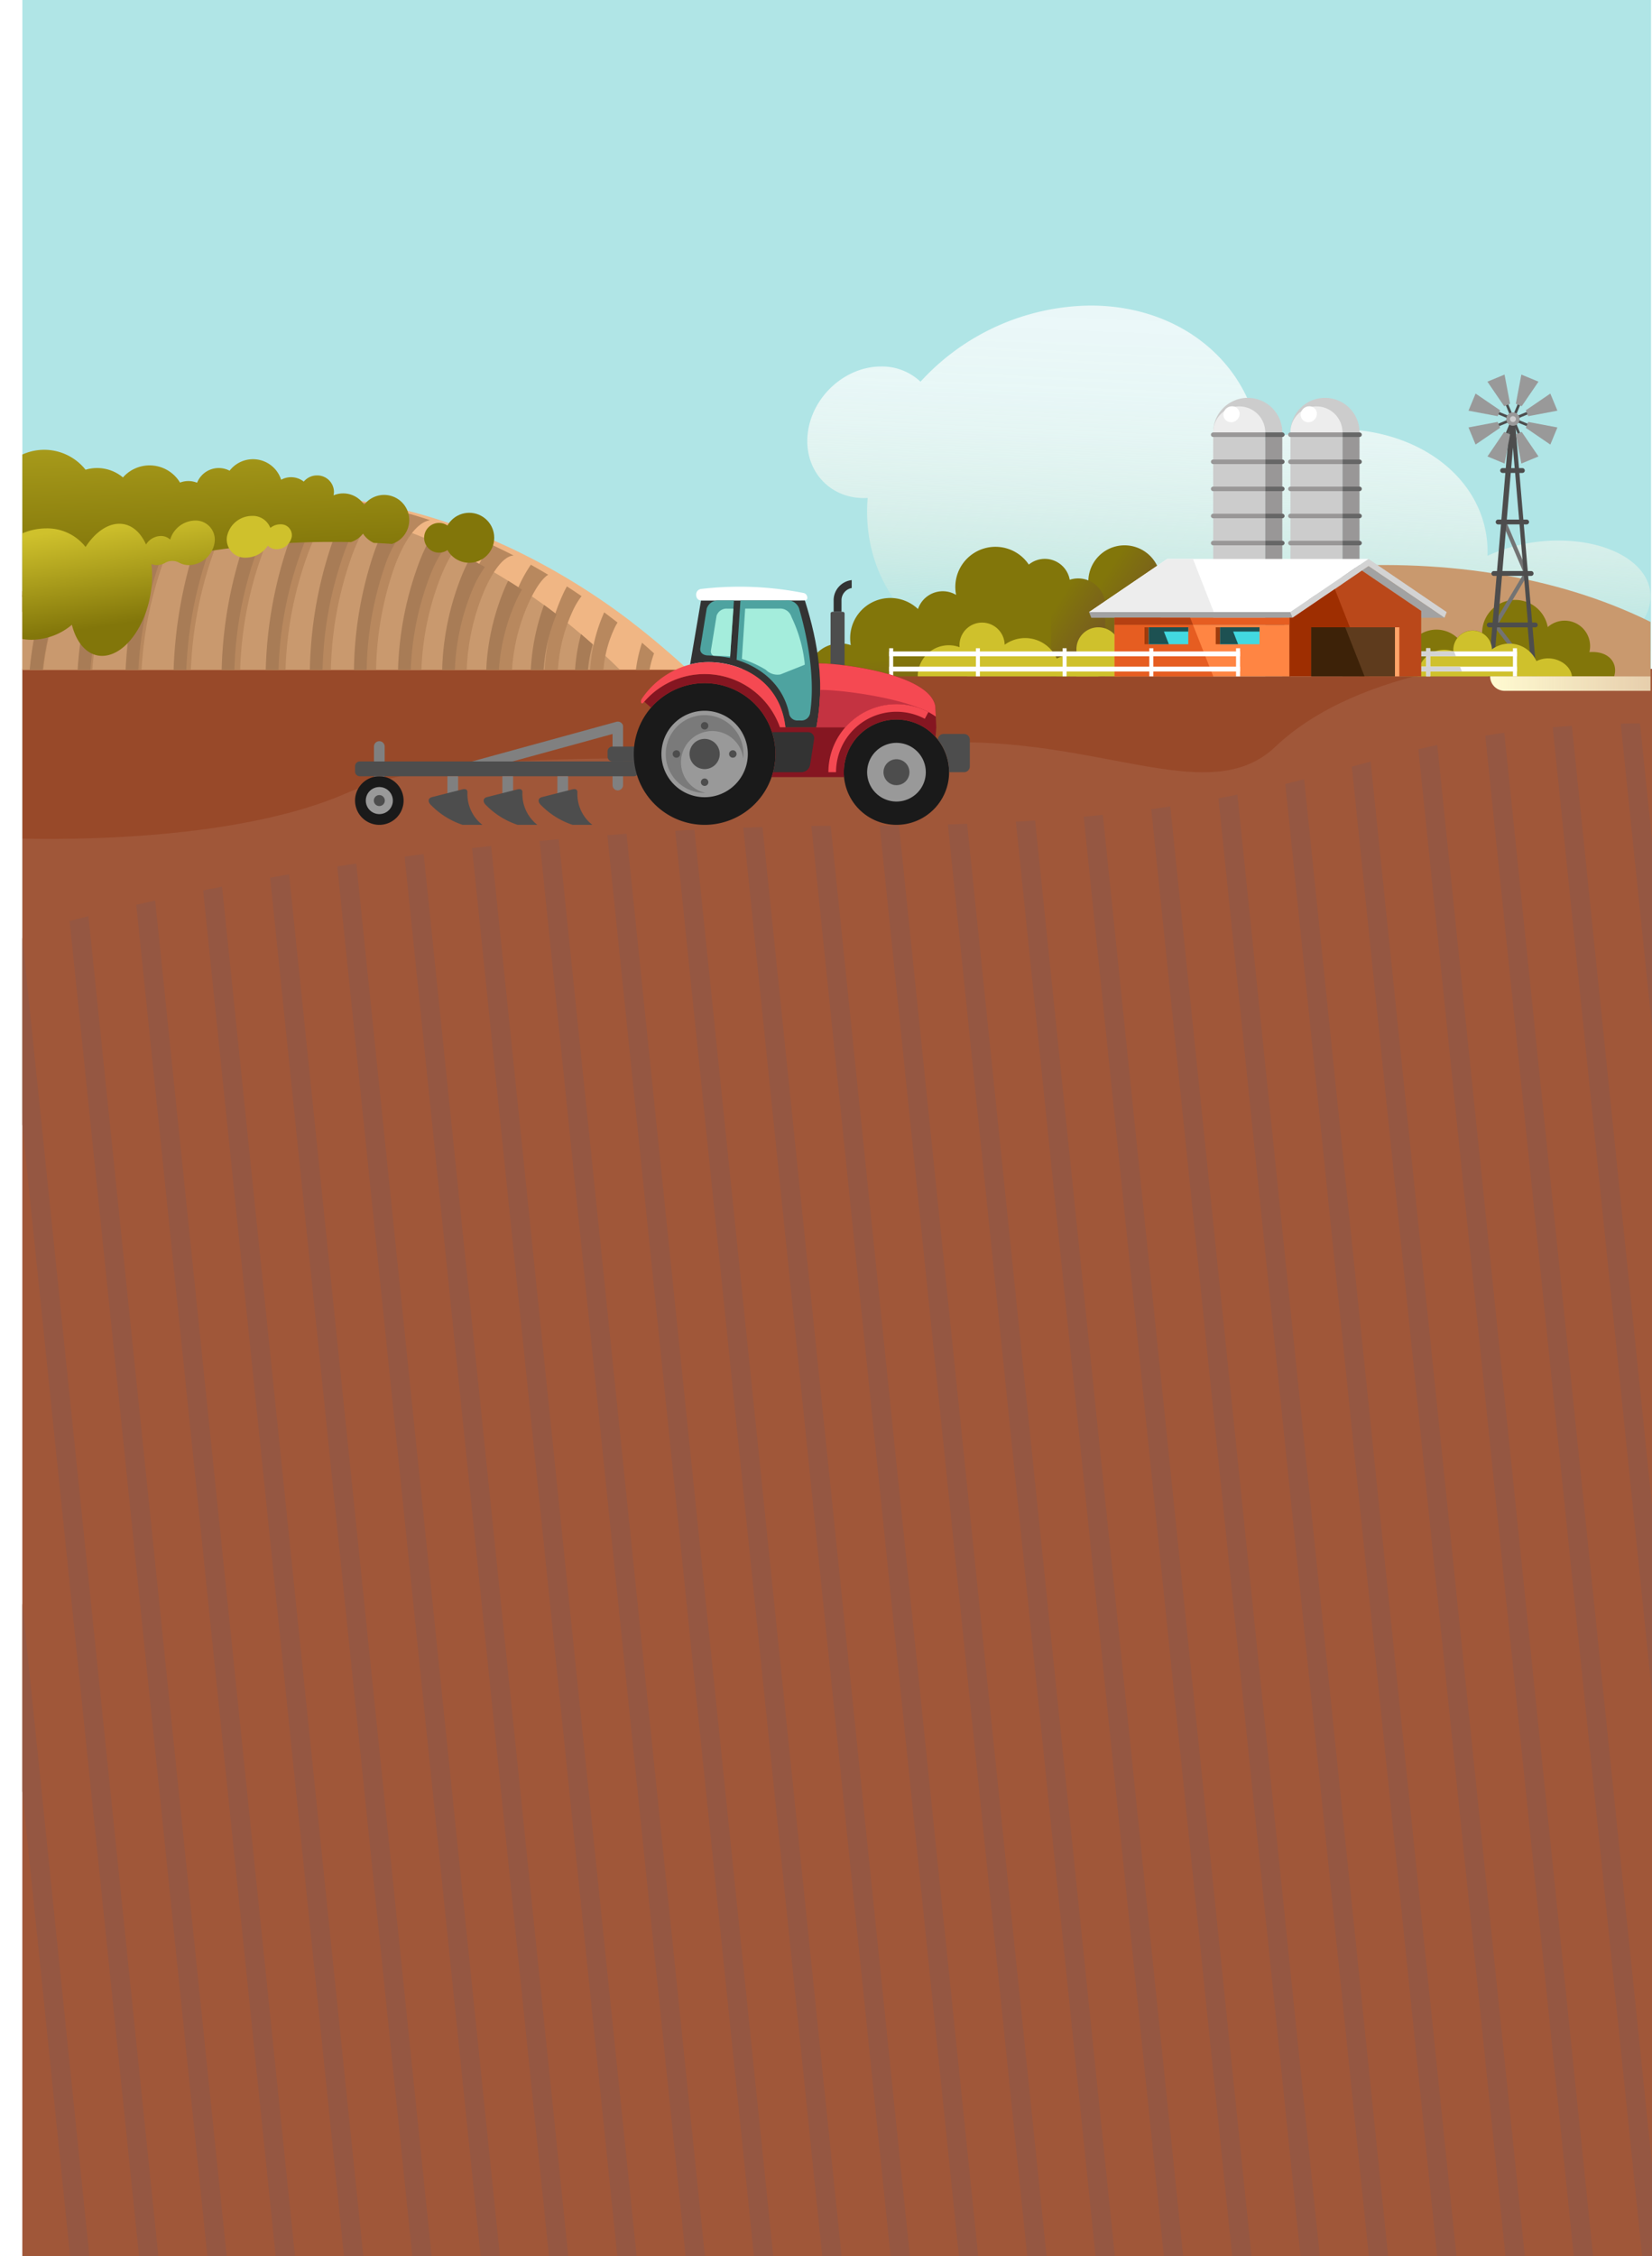 <svg id="Componente_3_1" data-name="Componente 3 – 1" xmlns="http://www.w3.org/2000/svg" xmlns:xlink="http://www.w3.org/1999/xlink" width="364.931" height="498.269" viewBox="0 0 364.931 498.269">
  <defs>
    <clipPath id="clip-path">
      <path id="Caminho_4637" data-name="Caminho 4637" d="M384.834,124.383c-69.624,0-66.2,22.586-174.62,22.586s-185.38,23.98-185.38,23.98V462.915h360Z" transform="translate(-24.834 -124.383)" fill="#a56146"/>
    </clipPath>
    <linearGradient id="linear-gradient" x1="0.372" y1="-0.805" x2="0.496" y2="0.666" gradientUnits="objectBoundingBox">
      <stop offset="0" stop-color="#cfc12c"/>
      <stop offset="1" stop-color="#82760a"/>
    </linearGradient>
    <linearGradient id="linear-gradient-2" x1="0.402" y1="0.035" x2="0.555" y2="0.755" xlink:href="#linear-gradient"/>
    <linearGradient id="linear-gradient-3" x1="0.471" y1="0.836" x2="0.558" y2="-0.11" gradientUnits="objectBoundingBox">
      <stop offset="0" stop-color="#fcefd2" stop-opacity="0"/>
      <stop offset="0.024" stop-color="#fcf0d5" stop-opacity="0.071"/>
      <stop offset="0.094" stop-color="#fcf3dd" stop-opacity="0.267"/>
      <stop offset="0.17" stop-color="#fdf6e5" stop-opacity="0.439"/>
      <stop offset="0.25" stop-color="#fdf8ec" stop-opacity="0.592"/>
      <stop offset="0.335" stop-color="#fefaf2" stop-opacity="0.718"/>
      <stop offset="0.426" stop-color="#fefcf6" stop-opacity="0.82"/>
      <stop offset="0.525" stop-color="#fefdfa" stop-opacity="0.902"/>
      <stop offset="0.637" stop-color="#fefefd" stop-opacity="0.957"/>
      <stop offset="0.774" stop-color="#fefefe" stop-opacity="0.988"/>
      <stop offset="1" stop-color="#fff"/>
    </linearGradient>
    <linearGradient id="linear-gradient-4" y1="0.5" x2="2.041" y2="0.5" gradientUnits="objectBoundingBox">
      <stop offset="0" stop-color="#fffbd1"/>
      <stop offset="1" stop-color="#fcefd2" stop-opacity="0.502"/>
    </linearGradient>
    <linearGradient id="linear-gradient-5" x1="0.729" y1="1.608" x2="0.543" y2="0.806" gradientUnits="objectBoundingBox">
      <stop offset="0" stop-color="#6e4732"/>
      <stop offset="1" stop-color="#82760a"/>
    </linearGradient>
    <linearGradient id="linear-gradient-6" x1="0.878" y1="1.05" x2="0.201" y2="0.257" xlink:href="#linear-gradient-5"/>
    <linearGradient id="linear-gradient-7" x1="1.069" y1="1.274" x2="0.163" y2="0.213" xlink:href="#linear-gradient-5"/>
  </defs>
  <rect id="Retângulo_2818" data-name="Retângulo 2818" width="359.779" height="245.859" transform="translate(4.941)" fill="#b0e5e6"/>
  <g id="Grupo_3214" data-name="Grupo 3214" transform="translate(-19.903 -3.884)">
    <g id="Grupo_3161" data-name="Grupo 3161" transform="translate(24.834 151.594)">
      <path id="Caminho_4636" data-name="Caminho 4636" d="M384.834,184.156h-360v350.56h360Z" transform="translate(-24.834 -184.156)" fill="#984929"/>
      <g id="Grupo_3160" data-name="Grupo 3160" transform="translate(0 12.028)" clip-path="url(#clip-path)">
        <g id="Grupo_3159" data-name="Grupo 3159" transform="translate(-95.007 -22.995)">
          <g id="Grupo_3130" data-name="Grupo 3130" transform="translate(0 0)">
            <path id="Caminho_4639" data-name="Caminho 4639" d="M38.839,1.213,43.155.537,9.421,384.136l-4.316.677Z" transform="translate(0 7.646) rotate(-10.917)" fill="#8c4a33"/>
          </g>
          <g id="Grupo_3131" data-name="Grupo 3131" transform="translate(15.095 0)">
            <path id="Caminho_4640" data-name="Caminho 4640" d="M38.837,1.213,43.153.537,9.421,384.136l-4.316.676Z" transform="translate(0 7.645) rotate(-10.916)" fill="#8c4a33"/>
          </g>
          <g id="Grupo_3132" data-name="Grupo 3132" transform="translate(30.188 0)">
            <path id="Caminho_4641" data-name="Caminho 4641" d="M38.837,1.213,43.153.537,9.421,384.137l-4.316.676Z" transform="matrix(0.982, -0.189, 0.189, 0.982, 0, 7.645)" fill="#8c4a33"/>
          </g>
          <g id="Grupo_3133" data-name="Grupo 3133" transform="translate(45.279 0)">
            <path id="Caminho_4642" data-name="Caminho 4642" d="M38.838,1.213,43.154.537,9.421,384.137l-4.316.677Z" transform="translate(0 7.645) rotate(-10.917)" fill="#8c4a33"/>
          </g>
          <g id="Grupo_3134" data-name="Grupo 3134" transform="translate(60.371 0)">
            <path id="Caminho_4643" data-name="Caminho 4643" d="M38.838,1.213,43.154.537,9.421,384.136l-4.316.677Z" transform="translate(0 7.645) rotate(-10.917)" fill="#8c4a33"/>
          </g>
          <g id="Grupo_3135" data-name="Grupo 3135" transform="translate(75.466 0)">
            <path id="Caminho_4644" data-name="Caminho 4644" d="M38.837,1.213,43.153.537,9.421,384.136l-4.316.676Z" transform="translate(0 7.645) rotate(-10.916)" fill="#8c4a33"/>
          </g>
          <g id="Grupo_3136" data-name="Grupo 3136" transform="translate(90.558 0)">
            <path id="Caminho_4645" data-name="Caminho 4645" d="M38.838,1.213,43.153.537,9.421,384.136l-4.316.676Z" transform="translate(0 7.645) rotate(-10.916)" fill="#8c4a33"/>
          </g>
          <g id="Grupo_3137" data-name="Grupo 3137" transform="translate(105.651 0)">
            <path id="Caminho_4646" data-name="Caminho 4646" d="M38.837,1.213,43.152.537,9.421,384.137l-4.316.676Z" transform="translate(0 7.645) rotate(-10.916)" fill="#8c4a33"/>
          </g>
          <g id="Grupo_3138" data-name="Grupo 3138" transform="translate(120.743 0)">
            <path id="Caminho_4647" data-name="Caminho 4647" d="M38.837,1.213,43.153.537,9.421,384.136l-4.316.676Z" transform="translate(0 7.645) rotate(-10.916)" fill="#8c4a33"/>
          </g>
          <g id="Grupo_3139" data-name="Grupo 3139" transform="translate(135.833 0)">
            <path id="Caminho_4648" data-name="Caminho 4648" d="M38.839,1.213,43.155.537,9.421,384.136l-4.315.677Z" transform="translate(0 7.646) rotate(-10.917)" fill="#8c4a33"/>
          </g>
          <g id="Grupo_3140" data-name="Grupo 3140" transform="translate(150.927 0)">
            <path id="Caminho_4649" data-name="Caminho 4649" d="M38.838,1.213,43.154.537,9.421,384.136l-4.315.676Z" transform="translate(0 7.645) rotate(-10.917)" fill="#8c4a33"/>
          </g>
          <g id="Grupo_3141" data-name="Grupo 3141" transform="translate(166.02 0)">
            <path id="Caminho_4650" data-name="Caminho 4650" d="M38.837,1.213,43.153.537,9.421,384.136l-4.316.676Z" transform="translate(0 7.645) rotate(-10.916)" fill="#8c4a33"/>
          </g>
          <g id="Grupo_3142" data-name="Grupo 3142" transform="translate(181.111 0)">
            <path id="Caminho_4651" data-name="Caminho 4651" d="M38.838,1.213,43.154.537,9.421,384.137l-4.316.677Z" transform="translate(0 7.645) rotate(-10.917)" fill="#8c4a33"/>
          </g>
          <g id="Grupo_3143" data-name="Grupo 3143" transform="translate(196.207 0)">
            <path id="Caminho_4652" data-name="Caminho 4652" d="M38.838,1.213,43.153.537,9.421,384.137l-4.315.676Z" transform="translate(0 7.645) rotate(-10.916)" fill="#8c4a33"/>
          </g>
          <g id="Grupo_3144" data-name="Grupo 3144" transform="translate(211.298 0)">
            <path id="Caminho_4653" data-name="Caminho 4653" d="M38.838,1.213,43.154.537,9.421,384.136l-4.316.677Z" transform="translate(0 7.645) rotate(-10.917)" fill="#8c4a33"/>
          </g>
          <g id="Grupo_3145" data-name="Grupo 3145" transform="translate(226.39 0)">
            <path id="Caminho_4654" data-name="Caminho 4654" d="M38.838,1.213,43.154.537,9.421,384.136l-4.315.676Z" transform="translate(0 7.645) rotate(-10.917)" fill="#8c4a33"/>
          </g>
          <g id="Grupo_3146" data-name="Grupo 3146" transform="translate(241.483 0)">
            <path id="Caminho_4655" data-name="Caminho 4655" d="M38.838,1.213,43.154.537,9.421,384.136l-4.316.677Z" transform="translate(0 7.645) rotate(-10.917)" fill="#8c4a33"/>
          </g>
          <g id="Grupo_3147" data-name="Grupo 3147" transform="translate(256.578 0)">
            <path id="Caminho_4656" data-name="Caminho 4656" d="M38.837,1.213,43.153.537,9.42,384.136l-4.315.676Z" transform="translate(0 7.645) rotate(-10.916)" fill="#8c4a33"/>
          </g>
          <g id="Grupo_3148" data-name="Grupo 3148" transform="translate(271.669 0)">
            <path id="Caminho_4657" data-name="Caminho 4657" d="M38.838,1.213,43.153.537,9.42,384.137l-4.315.676Z" transform="translate(0 7.645) rotate(-10.916)" fill="#8c4a33"/>
          </g>
          <g id="Grupo_3149" data-name="Grupo 3149" transform="translate(286.76 0)">
            <path id="Caminho_4658" data-name="Caminho 4658" d="M38.838,1.213,43.154.537,9.421,384.136l-4.316.677Z" transform="translate(0 7.645) rotate(-10.917)" fill="#8c4a33"/>
          </g>
          <g id="Grupo_3150" data-name="Grupo 3150" transform="translate(301.855 0)">
            <path id="Caminho_4659" data-name="Caminho 4659" d="M38.837,1.213,43.153.537,9.421,384.136l-4.316.676Z" transform="translate(0 7.645) rotate(-10.916)" fill="#8c4a33"/>
          </g>
          <g id="Grupo_3151" data-name="Grupo 3151" transform="translate(316.948 0)">
            <path id="Caminho_4660" data-name="Caminho 4660" d="M38.837,1.213,43.153.537,9.421,384.137l-4.316.676Z" transform="translate(0 7.645) rotate(-10.916)" fill="#8c4a33"/>
          </g>
          <g id="Grupo_3152" data-name="Grupo 3152" transform="translate(332.04 0)">
            <path id="Caminho_4661" data-name="Caminho 4661" d="M38.838,1.213,43.154.537,9.421,384.137l-4.316.676Z" transform="translate(0 7.645) rotate(-10.916)" fill="#8c4a33"/>
          </g>
          <g id="Grupo_3153" data-name="Grupo 3153" transform="translate(347.13 0)">
            <path id="Caminho_4662" data-name="Caminho 4662" d="M38.839,1.213,43.155.537,9.421,384.137l-4.315.677Z" transform="translate(0 7.646) rotate(-10.917)" fill="#8c4a33"/>
          </g>
          <g id="Grupo_3154" data-name="Grupo 3154" transform="translate(362.225 0)">
            <path id="Caminho_4663" data-name="Caminho 4663" d="M38.837,1.214,43.154.537,9.421,384.136l-4.316.677Z" transform="translate(0 7.645) rotate(-10.916)" fill="#8c4a33"/>
          </g>
          <g id="Grupo_3155" data-name="Grupo 3155" transform="translate(377.316 0)">
            <path id="Caminho_4664" data-name="Caminho 4664" d="M38.838,1.214,43.155.537,9.422,384.136l-4.316.677Z" transform="translate(0 7.645) rotate(-10.917)" fill="#8c4a33"/>
          </g>
          <g id="Grupo_3156" data-name="Grupo 3156" transform="translate(392.411 0)">
            <path id="Caminho_4665" data-name="Caminho 4665" d="M38.837,1.213,43.152.537,9.42,384.137l-4.315.676Z" transform="matrix(0.982, -0.189, 0.189, 0.982, 0, 7.645)" fill="#8c4a33"/>
          </g>
          <g id="Grupo_3157" data-name="Grupo 3157" transform="translate(407.504 0)">
            <path id="Caminho_4666" data-name="Caminho 4666" d="M38.837,1.213,43.152.537,9.42,384.137l-4.315.676Z" transform="translate(0 7.645) rotate(-10.916)" fill="#8c4a33"/>
          </g>
          <g id="Grupo_3158" data-name="Grupo 3158" transform="translate(422.593 0)">
            <path id="Caminho_4667" data-name="Caminho 4667" d="M38.839,1.213,43.155.537,9.421,384.136l-4.315.677Z" transform="translate(0 7.646) rotate(-10.917)" fill="#8c4a33"/>
          </g>
        </g>
      </g>
    </g>
    <path id="Caminho_4638" data-name="Caminho 4638" d="M384.834,489.867h-360L19.9,176.619s47.66,2.651,76.294-9.761S176.284,162.1,217.335,156.5s68.382,15.131,84.3,0,45.625-21.175,83.2-21.175Z" transform="translate(0 12.286)" fill="#fff" opacity="0.078"/>
  </g>
  <g id="Grupo_3191" data-name="Grupo 3191" transform="translate(4.931 109.191)">
    <path id="Caminho_4757" data-name="Caminho 4757" d="M147.07,597.576H.01V580.224c.343-.308.69-.616,1.036-.918.322-.285.647-.564.973-.837.035-.035.071-.064.11-.1.021-.017.046-.035.071-.052l.007-.011q3-2.529,6.174-4.714c.325-.227.651-.448.979-.669q1.475-.985,2.981-1.9t3.052-1.761c.343-.186.686-.372,1.032-.552,0,.006-.007.006-.011.011q2.451-1.3,4.968-2.424c.573-.256,1.153-.506,1.733-.75.661-.273,1.33-.547,2-.8.477-.186.955-.366,1.436-.541q.313-.122.626-.227c.52-.186,1.04-.366,1.563-.54.011-.006.018-.006.028-.012,1.552-.523,3.126-1,4.71-1.43q1.724-.48,3.472-.872c0,.006.011,0,.014,0q1.745-.4,3.515-.726,2.254-.419,4.533-.715c.562-.076,1.128-.145,1.694-.209.11-.011.223-.029.332-.041.456-.052.912-.1,1.368-.145.414-.035.827-.075,1.245-.11.191-.017.378-.029.569-.047l1.241-.087q2.652-.174,5.332-.192c.707-.006,1.418-.006,2.129.006l1.054.017c.177.006.354.012.53.012q1.236.043,2.475.1c1.316.064,2.642.169,3.964.291l0-.006c.29.023.576.052.866.081.251.023.506.047.757.076q.774.079,1.549.174c.29.035.58.07.87.111.456.052.912.116,1.368.18q2.122.3,4.243.68l0-.006q1.485.27,2.977.575c.9.186,1.793.384,2.691.593.018.006.035.006.053.012,1.4.324,2.809.687,4.215,1.069l0,0,1.453.4c.47.134.941.268,1.411.407a1.055,1.055,0,0,0,.127.041c.456.134.909.273,1.365.413.485.151.965.3,1.45.459,1.423.454,2.841.951,4.259,1.468l0,0c.417.145.835.3,1.252.459s.835.314,1.248.471l1.248.488c.417.169.835.337,1.248.506q2.323.95,4.629,2.005,1.888.846,3.759,1.773c.421.209.845.419,1.266.634h0q1.952.977,3.883,2.034c.29.157.58.314.866.477.237.128.474.256.711.389.131.07.258.145.389.221a.677.677,0,0,1,.088.046c.538.3,1.078.616,1.613.924.085.052.173.1.258.151q2.132,1.247,4.251,2.575c.551.349,1.107.7,1.658,1.058l1.513.994c.046.029.092.064.138.093q2.588,1.726,5.131,3.581c.011.006.025.017.035.023.491.361.983.727,1.474,1.093s1,.756,1.5,1.139l-.007.011q2.806,2.154,5.552,4.459c.707.593,1.408,1.192,2.108,1.8.209.18.417.355.626.535C144.41,595.129,145.747,596.332,147.07,597.576Z" transform="translate(-0.01 -558.845)" fill="#f0b684" fill-rule="evenodd"/>
    <path id="Caminho_4758" data-name="Caminho 4758" d="M132.03,601.945H.01V585.472c.308-.293.619-.585.93-.872.289-.27.581-.535.873-.795.032-.033.063-.061.1-.094.019-.017.041-.033.064-.05l.006-.011a70.669,70.669,0,0,1,5.543-4.476c.292-.215.584-.425.879-.635q1.324-.935,2.676-1.8t2.74-1.672c.308-.177.616-.353.927-.524,0,.005-.006.005-.009.011q2.2-1.233,4.46-2.3c.514-.243,1.035-.48,1.556-.712.594-.259,1.194-.519,1.8-.762.429-.176.857-.348,1.289-.513q.281-.116.562-.215.7-.265,1.4-.513c.01-.005.016-.005.025-.011q2.091-.745,4.228-1.358,1.548-.455,3.117-.828c0,.006.009,0,.013,0,1.044-.254,2.1-.486,3.155-.69q2.024-.4,4.07-.679c.5-.072,1.013-.138,1.521-.2.1-.011.2-.028.3-.039.41-.05.819-.094,1.229-.138.371-.033.743-.072,1.117-.105.172-.016.34-.028.511-.044l1.114-.083q2.381-.166,4.787-.182c.635-.005,1.273-.005,1.911.005l.946.017c.159.005.317.011.476.011q1.109.041,2.222.1c1.181.06,2.371.16,3.559.276l0-.006c.26.022.517.05.778.077.225.022.454.044.679.072q.7.074,1.39.165c.26.033.521.066.781.105.41.05.819.11,1.229.171q1.9.282,3.81.646l0-.006q1.334.257,2.673.546c.806.177,1.609.364,2.416.563.016.006.032.006.047.011,1.26.308,2.522.652,3.784,1.014l0,0,1.3.381c.422.127.845.254,1.267.386a.921.921,0,0,0,.114.038c.41.127.816.26,1.225.392.435.144.867.287,1.3.436,1.277.431,2.55.9,3.823,1.394l0,0c.375.138.749.287,1.124.436s.749.3,1.121.447l1.121.464c.375.16.749.32,1.121.48q2.086.9,4.156,1.9,1.7.8,3.374,1.683c.378.2.759.4,1.137.6h0q1.752.927,3.486,1.931c.26.149.521.3.778.453.213.122.426.243.638.37.117.066.232.138.349.21a.593.593,0,0,1,.079.044c.482.287.968.585,1.448.878.076.05.156.094.232.143,1.276.789,2.549,1.6,3.816,2.445.5.331.994.668,1.489,1l1.359.944c.041.028.083.061.124.088q2.324,1.639,4.606,3.4c.009.006.022.017.032.022.441.342.883.69,1.324,1.038s.9.717,1.349,1.082l-.006.011q2.519,2.045,4.984,4.233c.635.563,1.264,1.131,1.892,1.711.187.171.374.337.562.508C129.643,599.621,130.843,600.764,132.03,601.945Z" transform="translate(-0.01 -563.214)" fill="#c9996e" fill-rule="evenodd"/>
    <path id="Caminho_4759" data-name="Caminho 4759" d="M2.076,578.37c-.038.035-.072.064-.107.1-.317.273-.635.552-.949.837-.338.3-.676.61-1.011.924v1.221a33.117,33.117,0,0,1,2.135-3.133l.007-.011C2.128,578.329,2.1,578.346,2.076,578.37Zm56.956-19.485c-.172,0-.345-.006-.517-.012l-1.028-.017c-.693-.012-1.387-.012-2.077-.006a48.617,48.617,0,0,0-4.388,8.912,91.687,91.687,0,0,0-5.771,29.815h2.888a82.164,82.164,0,0,1,5.2-26.5c2.546-6.621,5.572-11.283,8.107-12.085Q60.237,558.928,59.033,558.884Zm10.229.831c-.283-.041-.566-.076-.849-.111q-.756-.1-1.511-.174c-.245-.029-.493-.052-.738-.076-.283-.029-.562-.058-.845-.081l0,.006a47.655,47.655,0,0,0-4.371,8.911,90.884,90.884,0,0,0-5.682,29.35v.035H58.15a81.488,81.488,0,0,1,5.123-26.095c2.336-6.1,5.047-10.51,7.324-11.586C70.152,559.832,69.707,559.768,69.262,559.716Zm11.008,2.023c-.876-.209-1.749-.407-2.625-.593q-1.454-.305-2.9-.575l0,.006a37.778,37.778,0,0,0-4.078,8.028,88.847,88.847,0,0,0-5.251,25.351c-.076,1.2-.121,2.407-.141,3.622h2.887c.021-.977.062-1.971.124-2.988a79.613,79.613,0,0,1,4.7-22.671c2.149-5.586,4.764-9.545,7.345-10.167C80.3,561.744,80.287,561.744,80.27,561.739Zm8.417,2.337c-.445-.139-.886-.279-1.332-.413a1.012,1.012,0,0,1-.124-.041c-.459-.14-.918-.273-1.377-.407l-1.418-.4a33.673,33.673,0,0,0-4.588,8.83,82.189,82.189,0,0,0-4.557,24.926c-.007.337-.014.668-.021,1.006h2.888c.007-.238.01-.477.017-.721A72.392,72.392,0,0,1,82.2,574.876c2.132-5.778,4.912-9.888,7.9-10.341C89.629,564.378,89.16,564.227,88.688,564.075Zm9.228,3.343-1.218-.488c-.4-.157-.811-.32-1.218-.471s-.814-.314-1.221-.459a34.249,34.249,0,0,0-4.133,7.708,71.938,71.938,0,0,0-4.781,22.206c-.028.558-.048,1.11-.059,1.663h2.888c.01-.378.024-.756.045-1.134a62.508,62.508,0,0,1,4.192-19.334c2.015-5.017,4.457-8.632,6.724-9.184C98.73,567.755,98.323,567.586,97.916,567.418Zm9.4,4.284c-1.218-.61-2.442-1.2-3.667-1.773a28.822,28.822,0,0,0-3.726,6.406,58.856,58.856,0,0,0-4.54,19.1q-.073,1.063-.093,2.145h2.895c.014-.489.038-.977.069-1.471a49.815,49.815,0,0,1,3.878-16.172c1.911-4.348,4.2-7.348,6.227-7.586.066-.006.128-.012.193-.012C108.141,572.121,107.727,571.911,107.317,571.7Zm8.6,4.726c-.552-.326-1.1-.651-1.659-.971-.355-.209-.714-.413-1.073-.61-.279-.169-.559-.325-.842-.482l0,.006a30.311,30.311,0,0,0-2.656,4.749,51.528,51.528,0,0,0-4.264,16.439c-.055.674-.1,1.349-.121,2.017h2.9c.017-.384.041-.762.072-1.145a42.736,42.736,0,0,1,3.588-13.62c1.4-3.087,2.97-5.4,4.312-6.232C116.089,576.527,116,576.48,115.921,576.428Zm7.493,4.778-1.477-.994c-.538-.355-1.08-.709-1.618-1.058-.207.366-.407.744-.6,1.134a44.572,44.572,0,0,0-4.136,15.085c-.076.727-.134,1.459-.176,2.2h2.915c.028-.384.062-.762.1-1.134a36.353,36.353,0,0,1,3.364-12.271,17.76,17.76,0,0,1,1.766-2.871C123.5,581.27,123.458,581.236,123.413,581.206Zm6.613,4.79c-.479-.366-.959-.732-1.438-1.093-.01-.006-.024-.017-.035-.023a35.935,35.935,0,0,0-2.912,10.708q-.119.985-.2,1.988h2.932c.024-.244.048-.483.079-.721A26.742,26.742,0,0,1,131,588c.159-.3.324-.587.49-.855l.007-.011C131.007,586.752,130.517,586.374,130.027,586Zm6.879,5.6c0,.006,0,.006,0,.011a31.1,31.1,0,0,0-1.321,5.767c-.01.07-.021.134-.028.2h3.012a21.785,21.785,0,0,1,1-3.633C138.686,593.146,137.8,592.368,136.906,591.594ZM49,559.128c-.186.017-.369.029-.555.047-.407.035-.811.076-1.214.11-.445.047-.89.093-1.335.145-.107.012-.217.029-.324.041-.552.064-1.1.134-1.652.209a54.733,54.733,0,0,0-4.378,9.72,97.234,97.234,0,0,0-5.189,28.176h2.887a87.679,87.679,0,0,1,4.7-25.054c2.518-7.191,5.6-12.428,8.273-13.481Zm-12.933,1.994s-.01.006-.014,0q-1.7.41-3.388.872a58.228,58.228,0,0,0-3.943,8.789,93.408,93.408,0,0,0-5.268,26.793h2.894a84.136,84.136,0,0,1,4.75-23.607c2.536-7.034,5.654-12.271,8.4-13.573Q37.77,560.718,36.064,561.122Zm-8.024,2.314c-.511.174-1.018.355-1.525.54q-.305.105-.611.227c-.469.174-.935.354-1.4.541-.656.255-1.308.529-1.953.8-.566.244-1.132.494-1.69.75a59.411,59.411,0,0,0-3.008,6.72,85.294,85.294,0,0,0-5.289,24.56h2.908a76.18,76.18,0,0,1,4.709-21.264c2.353-6.185,5.223-11.01,7.886-12.888C28.057,563.43,28.05,563.43,28.04,563.436Zm-13.023,5.825q-1.5.846-2.977,1.761t-2.908,1.9c-.321.221-.638.442-.955.669q-.611,1.282-1.18,2.645a73.388,73.388,0,0,0-5.3,21.34H4.633a64.82,64.82,0,0,1,4.616-17.852c2-4.8,4.4-8.784,6.765-11,0-.006.007-.006.01-.011C15.686,568.888,15.351,569.075,15.017,569.261Z" transform="translate(-0.01 -558.845)" fill="#b8885e"/>
    <path id="Caminho_4760" data-name="Caminho 4760" d="M13.818,575.09q-1.38.8-2.737,1.668T8.4,578.567c-.3.209-.588.418-.88.633-.057.041-.114.081-.168.122q-.277.645-.547,1.308a75.034,75.034,0,0,0-5.161,21.34H4.51A66.242,66.242,0,0,1,9,584.118a40.879,40.879,0,0,1,4.9-9.074A.658.658,0,0,0,13.818,575.09ZM24.4,570.074c-.185.064-.373.14-.561.215-.433.163-.86.337-1.289.512-.6.244-1.2.506-1.8.761-.379.169-.762.343-1.138.523-.786,1.645-1.538,3.43-2.236,5.325a87.294,87.294,0,0,0-5.148,24.56H15.06a77.951,77.951,0,0,1,4.584-21.264,39.962,39.962,0,0,1,5.742-10.992C25.057,569.83,24.728,569.952,24.4,570.074Zm8.788-2.709s-.01.006-.013,0c-.732.174-1.461.36-2.186.57a62.42,62.42,0,0,0-3.032,7.243,95.652,95.652,0,0,0-5.128,26.793h2.817a86.14,86.14,0,0,1,4.624-23.607c1.79-5.1,3.882-9.26,5.913-11.655C35.178,566.9,34.177,567.121,33.187,567.365ZM46.2,565.389c-.369.029-.742.052-1.115.081-.171.018-.339.029-.51.047-.373.029-.745.07-1.118.1q-.615.061-1.229.14c-.1.006-.2.023-.3.035l-.131.017a60.359,60.359,0,0,0-3.318,7.982,99.615,99.615,0,0,0-5.05,28.176h2.811a89.815,89.815,0,0,1,4.574-25.054c1.736-5.1,3.751-9.208,5.7-11.545C46.414,565.371,46.31,565.383,46.2,565.389Zm85.752,36.506c0,.023-.007.052-.01.076h.084A1,1,0,0,1,131.954,601.895Zm-5.977-5.592q-1.269-1.133-2.552-2.22a41.52,41.52,0,0,0-1.128,5.9q-.116.985-.191,1.988h2.854c.023-.244.047-.483.077-.721a31.436,31.436,0,0,1,.974-4.918C126,596.32,125.987,596.314,125.977,596.3Zm-10.719-8.661a48.476,48.476,0,0,0-2.757,12.126c-.074.727-.131,1.459-.171,2.2h2.837c.027-.384.061-.762.1-1.134a38.274,38.274,0,0,1,2.754-11.132Q116.644,588.65,115.259,587.641ZM107.33,582.3c-.191.389-.379.8-.564,1.209a52.652,52.652,0,0,0-4.15,16.439c-.054.674-.094,1.349-.117,2.017h2.821c.017-.384.04-.762.071-1.145a43.652,43.652,0,0,1,3.492-13.62,30.826,30.826,0,0,1,1.491-2.947C109.362,583.583,108.348,582.938,107.33,582.3Zm-7.438-4.3h0c-.343-.186-.692-.367-1.038-.547a36.175,36.175,0,0,0-1.588,3.267,60.177,60.177,0,0,0-4.419,19.1q-.07,1.064-.091,2.145h2.817c.013-.489.037-.977.067-1.471a50.941,50.941,0,0,1,3.774-16.172,25.5,25.5,0,0,1,2.78-5.063C101.431,578.834,100.662,578.415,99.893,578.009Zm-8.67-4.191c-.369-.157-.745-.32-1.118-.477-.054-.023-.1-.047-.158-.064a41.982,41.982,0,0,0-2.22,4.825,73.629,73.629,0,0,0-4.654,22.206c-.027.558-.047,1.11-.057,1.663h2.811c.01-.378.024-.756.044-1.134A63.96,63.96,0,0,1,89.95,581.5a29.2,29.2,0,0,1,3.489-6.691C92.7,574.468,91.961,574.137,91.222,573.817ZM82.911,570.6c-.433-.151-.866-.29-1.3-.436-.369-.122-.739-.244-1.108-.355a41.3,41.3,0,0,0-2.78,6.226,84.2,84.2,0,0,0-4.436,24.927c-.007.337-.013.668-.02,1.006h2.811c.007-.238.01-.477.017-.721a74.168,74.168,0,0,1,3.919-21.979,26.315,26.315,0,0,1,4.322-8.167C83.862,570.928,83.388,570.765,82.911,570.6Zm-9-2.645c-.013-.006-.03-.006-.047-.011-.806-.2-1.608-.384-2.414-.558a1.294,1.294,0,0,0-.148-.029A44.659,44.659,0,0,0,68.778,573a90.959,90.959,0,0,0-5.111,25.351c-.074,1.2-.117,2.407-.138,3.622H66.34c.02-.977.061-1.971.121-2.988a81.494,81.494,0,0,1,4.574-22.671,28.7,28.7,0,0,1,4.221-8.01C74.809,568.179,74.359,568.068,73.912,567.958ZM64.963,566.2c-.41-.058-.819-.116-1.229-.169-.259-.041-.52-.07-.779-.1-.212-.029-.426-.052-.638-.081a54.1,54.1,0,0,0-3,6.743,93.067,93.067,0,0,0-5.531,29.35v.035H56.6a83.438,83.438,0,0,1,4.986-26.1,37.644,37.644,0,0,1,4.8-9.446C65.91,566.342,65.436,566.266,64.963,566.2Zm-8.418-.86c-.742-.035-1.481-.07-2.223-.1-.158,0-.316-.006-.473-.011-.319-.006-.635-.012-.947-.012H52.78a54.943,54.943,0,0,0-3.116,6.941,93.887,93.887,0,0,0-5.618,29.815h2.811a84.122,84.122,0,0,1,5.064-26.5,35.759,35.759,0,0,1,5.319-10.092C57.008,565.365,56.776,565.348,56.545,565.336ZM.01,585.5v.349c.161-.273.326-.541.49-.808C.336,585.188.171,585.345.01,585.5Z" transform="translate(-0.01 -563.239)" fill="#a87c56"/>
  </g>
  <g id="Grupo_3192" data-name="Grupo 3192" transform="translate(4.93 99.327)">
    <ellipse id="Elipse_74" data-name="Elipse 74" cx="3.29" cy="3.29" rx="3.29" ry="3.29" transform="translate(88.76 16.147)" fill="#82760a"/>
    <ellipse id="Elipse_75" data-name="Elipse 75" cx="5.521" cy="5.521" rx="5.521" ry="5.521" transform="translate(93.203 13.915)" fill="#82760a"/>
    <path id="Caminho_4761" data-name="Caminho 4761" d="M2.388,502.566c.042-.025.084-.046.13-.071.025-.013.055-.025.084-.038l.009-.008q3.561-1.828,7.336-3.407c.387-.164.773-.324,1.164-.483q1.752-.712,3.542-1.374t3.626-1.273c.408-.134.815-.269,1.227-.4,0,0-.009,0-.013.008q2.912-.939,5.9-1.752c.681-.185,1.37-.365,2.059-.542.786-.2,1.58-.4,2.378-.58.567-.135,1.135-.265,1.706-.391q.372-.088.744-.164c.618-.134,1.235-.265,1.857-.391.013,0,.021,0,.034-.009,1.844-.378,3.714-.723,5.6-1.033q2.048-.347,4.126-.63s.013,0,.017,0c1.382-.193,2.777-.37,4.176-.525q2.679-.3,5.387-.517c.668-.055,1.34-.1,2.013-.151.13-.008.265-.021.395-.029.542-.038,1.084-.072,1.626-.105.492-.025.983-.054,1.479-.08.227-.013.45-.021.677-.034l1.475-.063q3.151-.126,6.336-.139c.84,0,1.685,0,2.529,0l1.252.013c.21,0,.42.009.63.009.235,0,.471.013.705.018a5.547,5.547,0,0,0,2.668-1.875,5.571,5.571,0,0,0,2.375,2.045q.951.045,1.9.1l0,0c.344.017.685.038,1.029.059.3.017.6.034.9.055l.2.014a5.55,5.55,0,1,0-6.151-8.64,5.521,5.521,0,0,0-6.765-2.088,3.459,3.459,0,0,0,.093-.786,3.68,3.68,0,0,0-3.744-3.613,3.775,3.775,0,0,0-2.924,1.366,4.54,4.54,0,0,0-5-.408,6.527,6.527,0,0,0-11.386-2,5.155,5.155,0,0,0-7.181,2.659,5.155,5.155,0,0,0-3.769-.034,7.846,7.846,0,0,0-12.609-1.139,8.891,8.891,0,0,0-8.26-1.7A11.665,11.665,0,0,0,0,469.089v34.747c.408-.222.819-.445,1.231-.664C1.614,502.966,2,502.764,2.388,502.566Z" transform="translate(-0.001 -468.034)" fill="url(#linear-gradient)"/>
    <path id="Caminho_4762" data-name="Caminho 4762" d="M213.335,535.062a3.487,3.487,0,0,0-2.182.793,4.134,4.134,0,0,0-4.044-2.656,5.662,5.662,0,0,0-5.541,4.607,4.025,4.025,0,0,0,4.231,4.607,5.81,5.81,0,0,0,4.8-2.653,2.643,2.643,0,0,0,1.95.789,3.4,3.4,0,0,0,3.336-2.744A2.407,2.407,0,0,0,213.335,535.062Z" transform="translate(-156.366 -518.596)" fill="#cfc12c" fill-rule="evenodd"/>
    <path id="Caminho_4763" data-name="Caminho 4763" d="M42.471,542.685a5.851,5.851,0,0,1-5.643,4.92,4.534,4.534,0,0,1-2.217-.555,3.173,3.173,0,0,0-3.077.072,3.725,3.725,0,0,1-1.81.483,3.123,3.123,0,0,1-1.21-.24,22.2,22.2,0,0,1-.038,5.7c-1.051,8.054-5.9,14.588-10.836,14.588-3.2,0-5.643-2.744-6.685-6.865A14.04,14.04,0,0,1,2.073,564.1a11.81,11.81,0,0,1-2.063-.177V540.6a13.36,13.36,0,0,1,5.269-1.1,10.783,10.783,0,0,1,8.7,4.1c2.05-3.134,4.743-5.122,7.462-5.122,2.563,0,4.638,1.76,5.9,4.58a3.91,3.91,0,0,1,3.265-1.878,2.943,2.943,0,0,1,2.063.794,5.876,5.876,0,0,1,5.491-4.206A4.221,4.221,0,0,1,42.471,542.685Z" transform="translate(-0.008 -522.139)" fill-rule="evenodd" fill="url(#linear-gradient-2)"/>
  </g>
  <g id="Grupo_3215" data-name="Grupo 3215" transform="translate(205.987 -665.526)">
    <path id="Caminho_4804" data-name="Caminho 4804" d="M1181.9,374.723a37.789,37.789,0,0,0-15.7,3.352c.538-15.7-13.77-27.988-33.408-27.988a48.217,48.217,0,0,0-16.842,3.061c-2.2-17.426-17.29-30.328-37.476-30.328a51.553,51.553,0,0,0-37.529,16.82,12.409,12.409,0,0,0-8.687-3.361c-7.885,0-15.134,6.5-16.191,14.529s4.478,14.529,12.363,14.529c.283,0,.565-.011.847-.027-1.744,21.1,14.632,37.837,37.625,37.837a50.568,50.568,0,0,0,26.02-7.406c4.98,9.595,16.451,16.1,30.743,16.1,13.6,0,26.386-5.9,34.328-14.734,3.4,3.664,9.817,6.06,17.678,6.06,12.821,0,24.607-6.368,26.326-14.224S1194.717,374.723,1181.9,374.723Z" transform="translate(-1043.592 410.18)" fill-rule="evenodd" opacity="0.75" fill="url(#linear-gradient-3)"/>
    <g id="Grupo_3190" data-name="Grupo 3190" transform="translate(-27.653 748.248)">
      <path id="Caminho_4668" data-name="Caminho 4668" d="M1086.913,571.808v12.024H935.9C983.4,556.808,1044.723,550.959,1086.913,571.808Z" transform="translate(-900.645 -517.193)" fill="#c9996e" fill-rule="evenodd"/>
      <path id="Caminho_4669" data-name="Caminho 4669" d="M1473.06,615.209h-46.015V611.65a6.757,6.757,0,0,1,11.383-4.926,4.267,4.267,0,0,1,5.461-1.1,7.309,7.309,0,0,1,14.5-1.293,5.622,5.622,0,0,1,9.2,5.528c4.322-.334,6.359,2.428,5.477,5.348Z" transform="translate(-1294.822 -548.569)" fill="#82760a" fill-rule="evenodd"/>
      <g id="Grupo_3163" data-name="Grupo 3163" transform="translate(146.059 0)">
        <path id="Caminho_4670" data-name="Caminho 4670" d="M1526.952,509.472a.443.443,0,1,1,.816-.347l4.847,11.364a.444.444,0,0,1-.036.415l-6.623,11.091,8.542,11.126a.442.442,0,0,1,.091.269h-1l-8.518-11.095a.444.444,0,0,1-.017-.514l6.659-11.152-4.758-11.157Z" transform="translate(-1519.478 -476.75)" fill="#737373"/>
        <path id="Caminho_4671" data-name="Caminho 4671" d="M1531.738,385.187a.292.292,0,1,1-.541-.223l1.044-2.52-2.521,1.044a.293.293,0,0,1-.222-.541l2.519-1.043-2.519-1.043a.292.292,0,0,1,.223-.541l2.52,1.044-1.044-2.52a.293.293,0,0,1,.541-.222l1.044,2.519,1.043-2.519a.292.292,0,0,1,.541.222l-1.043,2.52,2.52-1.044a.292.292,0,0,1,.223.541l-2.519,1.043,2.519,1.043a.293.293,0,1,1-.222.541l-2.52-1.044,1.044,2.52a.292.292,0,0,1-.541.223l-1.044-2.519-1.043,2.519Z" transform="translate(-1522.96 -372.083)" fill="#4d4d4d"/>
        <path id="Caminho_4672" data-name="Caminho 4672" d="M1523.483,393.7v0l0-.008v0l0-.009v0l0-.008v0l0-.009v0l0-.009v0l0-.009v0a.534.534,0,0,1,.077-.13h0l.016-.019.007-.008h0l.007-.008h0l.008-.008h0l.008-.008h0l.008-.007.02-.017h0a.518.518,0,0,1,.13-.077h0l.009,0h0l.009,0h0l.009,0h0l.008,0h0l.009,0h0l.008,0h0a.536.536,0,0,1,.106-.014h.037a.533.533,0,0,1,.105.014h0l.008,0h0l.009,0h0l.008,0h0l.009,0h0l.009,0h0l.009,0h0a.521.521,0,0,1,.13.077h0l.019.017.008.007h0l.008.008h0l.007.008h0l.007.008h0l.007.008.016.019h0a.548.548,0,0,1,.077.13v0l0,.009v0l0,.009v0l0,.009v0l0,.008v0l0,.009v0l0,.008v0a.518.518,0,0,1,.013.083l.927,10.871h.723a.534.534,0,1,1,0,1.067h-.632l.878,10.3h.724a.533.533,0,0,1,0,1.067h-.633l.879,10.3h.723a.534.534,0,1,1,0,1.067h-.633l.879,10.3h.724a.534.534,0,0,1,0,1.067h-.632l.924,10.83h-1.07l-.924-10.83h-6.776l-.924,10.83h-1.071l.924-10.83h-.632a.534.534,0,1,1,0-1.067h.723l.878-10.3h-.632a.534.534,0,0,1,0-1.067h.724l.878-10.3h-.632a.533.533,0,1,1,0-1.067h.723l.879-10.3h-.632a.534.534,0,0,1,0-1.067h.724l.927-10.871a.5.5,0,0,1,.013-.083Zm3.815,45.046-.878-10.3h-4.837l-.878,10.3Zm-.969-11.364-.878-10.3h-2.9l-.878,10.3Zm-.969-11.364-.879-10.3h-.96l-.878,10.3Zm-.97-11.364-.389-4.556-.388,4.556Z" transform="translate(-1514.181 -383.999)" fill="#4d4d4d"/>
        <path id="Caminho_4673" data-name="Caminho 4673" d="M1540.875,388.525A1.473,1.473,0,1,1,1539.4,390a1.473,1.473,0,0,1,1.473-1.473Z" transform="translate(-1531.055 -380.178)" fill="#999" fill-rule="evenodd"/>
        <path id="Caminho_4674" data-name="Caminho 4674" d="M1551.314,346.245l-1.218,6.446,1.3.537,3.7-5.42-3.775-1.563Z" transform="translate(-1539.637 -346.245)" fill="#999" fill-rule="evenodd"/>
        <path id="Caminho_4675" data-name="Caminho 4675" d="M1566.655,367.464l-5.42,3.7.537,1.3,6.446-1.219-1.564-3.774Z" transform="translate(-1548.577 -363.275)" fill="#999" fill-rule="evenodd"/>
        <path id="Caminho_4676" data-name="Caminho 4676" d="M1568.219,400.437l-6.446-1.218-.537,1.3,5.42,3.7,1.563-3.774Z" transform="translate(-1548.578 -388.76)" fill="#999" fill-rule="evenodd"/>
        <path id="Caminho_4677" data-name="Caminho 4677" d="M1522.114,346.247l1.219,6.446-1.3.537-3.7-5.42,3.774-1.564Z" transform="translate(-1514.151 -346.246)" fill="#999" fill-rule="evenodd"/>
        <path id="Caminho_4678" data-name="Caminho 4678" d="M1498.685,367.467l5.421,3.7-.537,1.3-6.446-1.218,1.563-3.775Z" transform="translate(-1497.122 -363.277)" fill="#999" fill-rule="evenodd"/>
        <path id="Caminho_4679" data-name="Caminho 4679" d="M1518.344,415.779l3.7-5.42,1.3.537-1.219,6.446-3.775-1.563Z" transform="translate(-1514.154 -397.7)" fill="#999" fill-rule="evenodd"/>
        <path id="Caminho_4680" data-name="Caminho 4680" d="M1551.317,417.341l-1.219-6.446,1.3-.537,3.7,5.42-3.775,1.564Z" transform="translate(-1539.638 -397.699)" fill="#999" fill-rule="evenodd"/>
        <path id="Caminho_4681" data-name="Caminho 4681" d="M1498.687,404.213l5.42-3.7-.537-1.3-6.446,1.219,1.563,3.774Z" transform="translate(-1497.124 -388.761)" fill="#999" fill-rule="evenodd"/>
        <path id="Caminho_4682" data-name="Caminho 4682" d="M1544.222,392.7a.65.65,0,1,1-.65.65.65.65,0,0,1,.65-.65Z" transform="translate(-1534.401 -383.524)" fill="#ccc" fill-rule="evenodd"/>
      </g>
      <g id="Grupo_3174" data-name="Grupo 3174" transform="translate(89.176 5.145)">
        <path id="Caminho_4683" data-name="Caminho 4683" d="M1211.494,464.817h11.5V410.952h-11.5v53.865Z" transform="translate(-1211.004 -403.322)" fill="#ccc" fill-rule="evenodd"/>
        <path id="Caminho_4684" data-name="Caminho 4684" d="M1269.722,464.817h3.765V410.952h-3.765v53.865Z" transform="translate(-1257.736 -403.322)" fill="#999797" fill-rule="evenodd"/>
        <path id="Caminho_4685" data-name="Caminho 4685" d="M1219.125,372.3a7.63,7.63,0,0,1,7.63,7.631h-15.261a7.63,7.63,0,0,1,7.63-7.631Z" transform="translate(-1211.004 -372.304)" fill="#ccc" fill-rule="evenodd"/>
        <path id="Caminho_4686" data-name="Caminho 4686" d="M1217.243,381.838a5.748,5.748,0,0,1,5.748,5.748h-11.5a5.748,5.748,0,0,1,5.748-5.748Z" transform="translate(-1211.004 -379.956)" fill="#ededed" fill-rule="evenodd"/>
        <path id="Caminho_4687" data-name="Caminho 4687" d="M1224.719,381.738a1.66,1.66,0,0,1,1.787,1.66,1.9,1.9,0,0,1-1.8,1.847,1.66,1.66,0,0,1-1.787-1.66,1.9,1.9,0,0,1,1.8-1.847Z" transform="translate(-1220.174 -379.873)" fill="#fff" fill-rule="evenodd"/>
        <g id="Grupo_3173" data-name="Grupo 3173" transform="translate(0 7.63)">
          <g id="Grupo_3164" data-name="Grupo 3164">
            <path id="Caminho_4688" data-name="Caminho 4688" d="M1209.5,410.952H1221v1h-11.5a.5.5,0,0,1,0-1Z" transform="translate(-1209.011 -410.952)" fill="#999797" fill-rule="evenodd"/>
            <path id="Caminho_4689" data-name="Caminho 4689" d="M1273.487,410.952h-3.765v1h3.765a.5.5,0,0,0,0-1Z" transform="translate(-1257.736 -410.952)" fill="#666" fill-rule="evenodd"/>
          </g>
          <g id="Grupo_3165" data-name="Grupo 3165" transform="translate(0 5.983)">
            <path id="Caminho_4690" data-name="Caminho 4690" d="M1209.5,441.256H1221v1h-11.5a.5.5,0,0,1,0-1Z" transform="translate(-1209.011 -441.256)" fill="#999797" fill-rule="evenodd"/>
            <path id="Caminho_4691" data-name="Caminho 4691" d="M1273.487,441.256h-3.765v1h3.765a.5.5,0,0,0,0-1Z" transform="translate(-1257.736 -441.256)" fill="#666" fill-rule="evenodd"/>
          </g>
          <g id="Grupo_3166" data-name="Grupo 3166" transform="translate(0 11.966)">
            <path id="Caminho_4692" data-name="Caminho 4692" d="M1209.5,471.559H1221v1h-11.5a.5.5,0,0,1,0-1Z" transform="translate(-1209.011 -471.559)" fill="#999797" fill-rule="evenodd"/>
            <path id="Caminho_4693" data-name="Caminho 4693" d="M1273.487,471.559h-3.765v1h3.765a.5.5,0,0,0,0-1Z" transform="translate(-1257.736 -471.559)" fill="#666" fill-rule="evenodd"/>
          </g>
          <g id="Grupo_3167" data-name="Grupo 3167" transform="translate(0 17.949)">
            <path id="Caminho_4694" data-name="Caminho 4694" d="M1209.5,501.863H1221v1h-11.5a.5.5,0,0,1,0-1Z" transform="translate(-1209.011 -501.863)" fill="#999797" fill-rule="evenodd"/>
            <path id="Caminho_4695" data-name="Caminho 4695" d="M1273.487,501.863h-3.765v1h3.765a.5.5,0,0,0,0-1Z" transform="translate(-1257.736 -501.863)" fill="#666" fill-rule="evenodd"/>
          </g>
          <g id="Grupo_3168" data-name="Grupo 3168" transform="translate(0 23.932)">
            <path id="Caminho_4696" data-name="Caminho 4696" d="M1209.5,532.167H1221v1h-11.5a.5.5,0,0,1,0-1Z" transform="translate(-1209.011 -532.167)" fill="#999797" fill-rule="evenodd"/>
            <path id="Caminho_4697" data-name="Caminho 4697" d="M1273.487,532.167h-3.765v1h3.765a.5.5,0,0,0,0-1Z" transform="translate(-1257.736 -532.167)" fill="#666" fill-rule="evenodd"/>
          </g>
          <g id="Grupo_3169" data-name="Grupo 3169" transform="translate(0 29.915)">
            <path id="Caminho_4698" data-name="Caminho 4698" d="M1209.5,562.47H1221v1h-11.5a.5.5,0,0,1,0-1Z" transform="translate(-1209.011 -562.47)" fill="#999797" fill-rule="evenodd"/>
            <path id="Caminho_4699" data-name="Caminho 4699" d="M1273.487,562.47h-3.765v1h3.765a.5.5,0,0,0,0-1Z" transform="translate(-1257.736 -562.47)" fill="#666" fill-rule="evenodd"/>
          </g>
          <g id="Grupo_3170" data-name="Grupo 3170" transform="translate(0 35.898)">
            <path id="Caminho_4700" data-name="Caminho 4700" d="M1209.5,592.774H1221v1h-11.5a.5.5,0,0,1,0-1Z" transform="translate(-1209.011 -592.774)" fill="#999797" fill-rule="evenodd"/>
            <path id="Caminho_4701" data-name="Caminho 4701" d="M1273.487,592.774h-3.765v1h3.765a.5.5,0,0,0,0-1Z" transform="translate(-1257.736 -592.774)" fill="#666" fill-rule="evenodd"/>
          </g>
          <g id="Grupo_3171" data-name="Grupo 3171" transform="translate(0 41.881)">
            <path id="Caminho_4702" data-name="Caminho 4702" d="M1209.5,623.077H1221v1h-11.5a.5.5,0,0,1,0-1Z" transform="translate(-1209.011 -623.077)" fill="#999797" fill-rule="evenodd"/>
            <path id="Caminho_4703" data-name="Caminho 4703" d="M1273.487,623.077h-3.765v1h3.765a.5.5,0,0,0,0-1Z" transform="translate(-1257.736 -623.077)" fill="#666" fill-rule="evenodd"/>
          </g>
          <g id="Grupo_3172" data-name="Grupo 3172" transform="translate(0 47.864)">
            <path id="Caminho_4704" data-name="Caminho 4704" d="M1209.5,653.381H1221v1h-11.5a.5.5,0,0,1,0-1Z" transform="translate(-1209.011 -653.381)" fill="#999797" fill-rule="evenodd"/>
            <path id="Caminho_4705" data-name="Caminho 4705" d="M1273.487,653.381h-3.765v1h3.765a.5.5,0,0,0,0-1Z" transform="translate(-1257.736 -653.381)" fill="#666" fill-rule="evenodd"/>
          </g>
        </g>
      </g>
      <g id="Grupo_3185" data-name="Grupo 3185" transform="translate(106.238 5.145)">
        <path id="Caminho_4706" data-name="Caminho 4706" d="M1297.915,464.817h11.5V410.952h-11.5v53.865Z" transform="translate(-1297.425 -403.322)" fill="#ccc" fill-rule="evenodd"/>
        <path id="Caminho_4707" data-name="Caminho 4707" d="M1356.143,464.817h3.765V410.952h-3.765v53.865Z" transform="translate(-1344.157 -403.322)" fill="#999797" fill-rule="evenodd"/>
        <path id="Caminho_4708" data-name="Caminho 4708" d="M1305.547,372.3a7.63,7.63,0,0,1,7.63,7.631h-15.261a7.63,7.63,0,0,1,7.63-7.631Z" transform="translate(-1297.426 -372.304)" fill="#ccc" fill-rule="evenodd"/>
        <path id="Caminho_4709" data-name="Caminho 4709" d="M1303.664,381.838a5.748,5.748,0,0,1,5.748,5.748h-11.5a5.748,5.748,0,0,1,5.748-5.748Z" transform="translate(-1297.426 -379.956)" fill="#ededed" fill-rule="evenodd"/>
        <path id="Caminho_4710" data-name="Caminho 4710" d="M1311.141,381.738a1.66,1.66,0,0,1,1.787,1.66,1.9,1.9,0,0,1-1.8,1.847,1.66,1.66,0,0,1-1.787-1.66,1.9,1.9,0,0,1,1.8-1.847Z" transform="translate(-1306.595 -379.873)" fill="#fff" fill-rule="evenodd"/>
        <g id="Grupo_3184" data-name="Grupo 3184" transform="translate(0 7.63)">
          <g id="Grupo_3175" data-name="Grupo 3175">
            <path id="Caminho_4711" data-name="Caminho 4711" d="M1295.922,410.952h11.5v1h-11.5a.5.5,0,0,1,0-1Z" transform="translate(-1295.432 -410.952)" fill="#999797" fill-rule="evenodd"/>
            <path id="Caminho_4712" data-name="Caminho 4712" d="M1359.908,410.952h-3.765v1h3.765a.5.5,0,0,0,0-1Z" transform="translate(-1344.157 -410.952)" fill="#666" fill-rule="evenodd"/>
          </g>
          <g id="Grupo_3176" data-name="Grupo 3176" transform="translate(0 5.983)">
            <path id="Caminho_4713" data-name="Caminho 4713" d="M1295.922,441.256h11.5v1h-11.5a.5.5,0,0,1,0-1Z" transform="translate(-1295.432 -441.256)" fill="#999797" fill-rule="evenodd"/>
            <path id="Caminho_4714" data-name="Caminho 4714" d="M1359.908,441.256h-3.765v1h3.765a.5.5,0,0,0,0-1Z" transform="translate(-1344.157 -441.256)" fill="#666" fill-rule="evenodd"/>
          </g>
          <g id="Grupo_3177" data-name="Grupo 3177" transform="translate(0 11.966)">
            <path id="Caminho_4715" data-name="Caminho 4715" d="M1295.922,471.559h11.5v1h-11.5a.5.5,0,0,1,0-1Z" transform="translate(-1295.432 -471.559)" fill="#999797" fill-rule="evenodd"/>
            <path id="Caminho_4716" data-name="Caminho 4716" d="M1359.908,471.559h-3.765v1h3.765a.5.5,0,0,0,0-1Z" transform="translate(-1344.157 -471.559)" fill="#666" fill-rule="evenodd"/>
          </g>
          <g id="Grupo_3178" data-name="Grupo 3178" transform="translate(0 17.949)">
            <path id="Caminho_4717" data-name="Caminho 4717" d="M1295.922,501.863h11.5v1h-11.5a.5.5,0,0,1,0-1Z" transform="translate(-1295.432 -501.863)" fill="#999797" fill-rule="evenodd"/>
            <path id="Caminho_4718" data-name="Caminho 4718" d="M1359.908,501.863h-3.765v1h3.765a.5.5,0,0,0,0-1Z" transform="translate(-1344.157 -501.863)" fill="#666" fill-rule="evenodd"/>
          </g>
          <g id="Grupo_3179" data-name="Grupo 3179" transform="translate(0 23.932)">
            <path id="Caminho_4719" data-name="Caminho 4719" d="M1295.922,532.167h11.5v1h-11.5a.5.5,0,0,1,0-1Z" transform="translate(-1295.432 -532.167)" fill="#999797" fill-rule="evenodd"/>
            <path id="Caminho_4720" data-name="Caminho 4720" d="M1359.908,532.167h-3.765v1h3.765a.5.5,0,0,0,0-1Z" transform="translate(-1344.157 -532.167)" fill="#666" fill-rule="evenodd"/>
          </g>
          <g id="Grupo_3180" data-name="Grupo 3180" transform="translate(0 29.915)">
            <path id="Caminho_4721" data-name="Caminho 4721" d="M1295.922,562.47h11.5v1h-11.5a.5.5,0,0,1,0-1Z" transform="translate(-1295.432 -562.47)" fill="#999797" fill-rule="evenodd"/>
            <path id="Caminho_4722" data-name="Caminho 4722" d="M1359.908,562.47h-3.765v1h3.765a.5.5,0,0,0,0-1Z" transform="translate(-1344.157 -562.47)" fill="#666" fill-rule="evenodd"/>
          </g>
          <g id="Grupo_3181" data-name="Grupo 3181" transform="translate(0 35.898)">
            <path id="Caminho_4723" data-name="Caminho 4723" d="M1295.922,592.774h11.5v1h-11.5a.5.5,0,0,1,0-1Z" transform="translate(-1295.432 -592.774)" fill="#999797" fill-rule="evenodd"/>
            <path id="Caminho_4724" data-name="Caminho 4724" d="M1359.908,592.774h-3.765v1h3.765a.5.5,0,0,0,0-1Z" transform="translate(-1344.157 -592.774)" fill="#666" fill-rule="evenodd"/>
          </g>
          <g id="Grupo_3182" data-name="Grupo 3182" transform="translate(0 41.881)">
            <path id="Caminho_4725" data-name="Caminho 4725" d="M1295.922,623.077h11.5v1h-11.5a.5.5,0,0,1,0-1Z" transform="translate(-1295.432 -623.077)" fill="#999797" fill-rule="evenodd"/>
            <path id="Caminho_4726" data-name="Caminho 4726" d="M1359.908,623.077h-3.765v1h3.765a.5.5,0,0,0,0-1Z" transform="translate(-1344.157 -623.077)" fill="#666" fill-rule="evenodd"/>
          </g>
          <g id="Grupo_3183" data-name="Grupo 3183" transform="translate(0 47.864)">
            <path id="Caminho_4727" data-name="Caminho 4727" d="M1295.922,653.381h11.5v1h-11.5a.5.5,0,0,1,0-1Z" transform="translate(-1295.432 -653.381)" fill="#999797" fill-rule="evenodd"/>
            <path id="Caminho_4728" data-name="Caminho 4728" d="M1359.908,653.381h-3.765v1h3.765a.5.5,0,0,0,0-1Z" transform="translate(-1344.157 -653.381)" fill="#666" fill-rule="evenodd"/>
          </g>
        </g>
      </g>
      <path id="Caminho_4729" data-name="Caminho 4729" d="M1474.315,642.591h-34.086v-.009a5.861,5.861,0,0,1,7.9-5.492q-.015-.181-.016-.365a4.265,4.265,0,0,1,8.528-.1,6.538,6.538,0,0,1,9.828,2.605c3.443-1.708,7.52.438,7.848,3.358Z" transform="translate(-1305.403 -575.951)" fill="#cfc12c" fill-rule="evenodd"/>
      <path id="Retângulo_2799" data-name="Retângulo 2799" d="M0,0H35.423a0,0,0,0,1,0,0V3.2a0,0,0,0,1,0,0H3.2A3.2,3.2,0,0,1,0,0V0A0,0,0,0,1,0,0Z" transform="translate(150.844 66.639)" fill="url(#linear-gradient-4)"/>
      <path id="Caminho_4730" data-name="Caminho 4730" d="M1045.584,639.749v-6a4.829,4.829,0,0,0-9.658,0v6Z" transform="translate(-980.923 -573.109)" fill="#cfc12c" fill-rule="evenodd"/>
      <g id="Grupo_3186" data-name="Grupo 3186" transform="translate(135.611 60.43)">
        <rect id="Retângulo_2800" data-name="Retângulo 2800" width="0.883" height="6.208" transform="translate(20.269)" fill="#fff"/>
        <rect id="Retângulo_2801" data-name="Retângulo 2801" width="0.883" height="6.208" transform="translate(1.112)" fill="#fff"/>
        <rect id="Retângulo_2802" data-name="Retângulo 2802" width="21.152" height="1.07" transform="translate(0 0.708)" fill="#fff"/>
        <rect id="Retângulo_2803" data-name="Retângulo 2803" width="21.152" height="1.07" transform="translate(0 4.068)" fill="#fff"/>
      </g>
      <path id="Caminho_4731" data-name="Caminho 4731" d="M1453.2,657.463h-7v1.07h-.885v-1.07H1444.2v-1.07h1.111V654.1H1444.2v-1.07h1.111v-.707h.885v.707h5.253l.422,1.07H1446.2v2.291h6.575Z" transform="translate(-1308.593 -591.894)" fill="#d3d3d3" fill-rule="evenodd"/>
      <g id="Grupo_3187" data-name="Grupo 3187" transform="translate(0 37.705)">
        <path id="Caminho_4732" data-name="Caminho 4732" d="M757.338,567.477a7.281,7.281,0,0,1,9.607-6.894,8.87,8.87,0,0,1,14.845-7.97,5.776,5.776,0,0,1,8.422-3.12,8.87,8.87,0,0,1,16.058-6.7,5.591,5.591,0,0,1,9.128,4.33v20.356Z" transform="translate(-757.338 -538.542)" fill-rule="evenodd" fill="url(#linear-gradient-5)"/>
        <path id="Caminho_4733" data-name="Caminho 4733" d="M1079.8,537.222a8,8,0,0,0-8,8v20.936h16V545.221A8,8,0,0,0,1079.8,537.222Z" transform="translate(-1009.719 -537.222)" fill-rule="evenodd" fill="url(#linear-gradient-6)"/>
        <path id="Caminho_4734" data-name="Caminho 4734" d="M1036.083,574.239a5.978,5.978,0,0,0-5.979,5.978v15.648h11.957V580.217A5.978,5.978,0,0,0,1036.083,574.239Z" transform="translate(-976.251 -566.931)" fill-rule="evenodd" fill="url(#linear-gradient-7)"/>
      </g>
      <path id="Caminho_4735" data-name="Caminho 4735" d="M920.778,635.579h-39.89v-.01a6.859,6.859,0,0,1,9.242-6.428c-.012-.141-.018-.283-.018-.427a4.991,4.991,0,0,1,9.981-.113,7.651,7.651,0,0,1,11.5,3.049c4.029-2,8.8.513,9.185,3.93Z" transform="translate(-856.494 -568.939)" fill="#cfc12c" fill-rule="evenodd"/>
      <path id="Caminho_4736" data-name="Caminho 4736" d="M1068.132,639.749v-6a4.829,4.829,0,1,0-9.658,0v6Z" transform="translate(-999.02 -573.109)" fill="#cfc12c" fill-rule="evenodd"/>
      <g id="Grupo_3188" data-name="Grupo 3188" transform="translate(62.243 40.717)">
        <path id="Caminho_4737" data-name="Caminho 4737" d="M1117.074,611.914H1072.6l.492,1.25h44.475l-.492-1.25Z" transform="translate(-1072.599 -600.179)" fill="#a2a2a2" fill-rule="evenodd"/>
        <path id="Caminho_4738" data-name="Caminho 4738" d="M1134.336,552.474h-44.474L1072.6,564.209h44.475l17.262-11.736Z" transform="translate(-1072.599 -552.474)" fill="#fff" fill-rule="evenodd"/>
        <path id="Caminho_4739" data-name="Caminho 4739" d="M1297.863,564.209l17.262-11.736,17.262,11.736-.492,1.25-16.77-11.4-16.77,11.4-.492-1.25Z" transform="translate(-1253.388 -552.474)" fill="#d3d3d3" fill-rule="evenodd"/>
        <path id="Caminho_4740" data-name="Caminho 4740" d="M1390.992,570.393l-13.09-8.9,1.46-.993,16.771,11.4h-5.14v-1.509Z" transform="translate(-1317.625 -558.916)" fill="#a2a2a2" fill-rule="evenodd"/>
        <path id="Caminho_4741" data-name="Caminho 4741" d="M1325.912,574.428l-13.09-8.9-15.311,10.408h-.7v12.936h29.1V574.428Z" transform="translate(-1252.544 -562.951)" fill="#ba481a" fill-rule="evenodd"/>
        <path id="Caminho_4742" data-name="Caminho 4742" d="M1139.76,637.543V626.171h-38.635v11.372Z" transform="translate(-1095.493 -611.621)" fill="#ff8543" fill-rule="evenodd"/>
        <path id="Caminho_4743" data-name="Caminho 4743" d="M1101.125,626.171v11.372h21.8l-4.476-11.372Z" transform="translate(-1095.493 -611.621)" fill="#e65d21" fill-rule="evenodd"/>
        <path id="Caminho_4744" data-name="Caminho 4744" d="M1306.834,586.145l-9.323,6.338h-.7V605.42h17.609l-7.587-19.274Z" transform="translate(-1252.544 -579.497)" fill="#9e2e01" fill-rule="evenodd"/>
        <path id="Caminho_4745" data-name="Caminho 4745" d="M1321.259,628.915h18.479v10.83h-18.479v-10.83Z" transform="translate(-1272.165 -613.823)" fill="#5e3b1d" fill-rule="evenodd"/>
        <path id="Caminho_4746" data-name="Caminho 4746" d="M1414.856,628.915h.968v10.83h-.968v-10.83Z" transform="translate(-1347.283 -613.823)" fill="#ffa469" fill-rule="evenodd"/>
        <path id="Caminho_4747" data-name="Caminho 4747" d="M1321.259,628.915h7.491l4.263,10.83h-11.754v-10.83Z" transform="translate(-1272.165 -613.823)" fill="#3d2208" fill-rule="evenodd"/>
        <path id="Caminho_4748" data-name="Caminho 4748" d="M1139.76,619.812v-1.564h-38.635v1.564Z" transform="translate(-1095.493 -605.261)" fill="#e65d21" fill-rule="evenodd"/>
        <path id="Caminho_4749" data-name="Caminho 4749" d="M1219.219,628.916h8.708v3.737h-8.708v-3.737Z" transform="translate(-1190.271 -613.824)" fill="#42d9e0" fill-rule="evenodd"/>
        <path id="Caminho_4750" data-name="Caminho 4750" d="M1214.319,628.915h.968v3.737h-.968v-3.737Z" transform="translate(-1186.339 -613.823)" fill="#9e3b0c" fill-rule="evenodd"/>
        <path id="Caminho_4751" data-name="Caminho 4751" d="M1219.219,628.916h8.708v.938H1222.1l1.1,2.8h-3.985v-3.737Z" transform="translate(-1190.271 -613.824)" fill="#1d5152" fill-rule="evenodd"/>
        <path id="Caminho_4752" data-name="Caminho 4752" d="M1134.612,628.915h.968v3.737h-.968v-3.737Z" transform="translate(-1122.368 -613.823)" fill="#9e3b0c" fill-rule="evenodd"/>
        <path id="Caminho_4753" data-name="Caminho 4753" d="M1101.125,618.247v1.564h17.327l-.616-1.564Z" transform="translate(-1095.493 -605.261)" fill="#b54012" fill-rule="evenodd"/>
        <path id="Caminho_4754" data-name="Caminho 4754" d="M1139.513,628.916h8.708v3.737h-8.708v-3.737Z" transform="translate(-1126.302 -613.824)" fill="#42d9e0" fill-rule="evenodd"/>
        <path id="Caminho_4755" data-name="Caminho 4755" d="M1139.513,628.916h8.708v.938h-5.386l1.1,2.8h-4.424v-3.737Z" transform="translate(-1126.302 -613.824)" fill="#1d5152" fill-rule="evenodd"/>
        <path id="Caminho_4756" data-name="Caminho 4756" d="M1095.553,552.474h-5.692L1072.6,564.209h27.557Z" transform="translate(-1072.599 -552.474)" fill="#ededed" fill-rule="evenodd"/>
      </g>
      <g id="Grupo_3189" data-name="Grupo 3189" transform="translate(18.085 60.432)">
        <rect id="Retângulo_2804" data-name="Retângulo 2804" width="0.883" height="6.208" transform="translate(38.314)" fill="#fff"/>
        <rect id="Retângulo_2805" data-name="Retângulo 2805" width="0.883" height="6.208" transform="translate(19.157)" fill="#fff"/>
        <rect id="Retângulo_2806" data-name="Retângulo 2806" width="0.883" height="6.208" transform="translate(0)" fill="#fff"/>
        <rect id="Retângulo_2807" data-name="Retângulo 2807" width="77.512" height="1.07" transform="translate(0 0.708)" fill="#fff"/>
        <rect id="Retângulo_2808" data-name="Retângulo 2808" width="77.512" height="1.07" transform="translate(0 4.068)" fill="#fff"/>
        <rect id="Retângulo_2809" data-name="Retângulo 2809" width="0.883" height="6.208" transform="translate(76.629)" fill="#fff"/>
        <rect id="Retângulo_2810" data-name="Retângulo 2810" width="0.883" height="6.208" transform="translate(57.471)" fill="#fff"/>
      </g>
    </g>
  </g>
  <g id="Grupo_3193" data-name="Grupo 3193" transform="translate(-32.713 -1017.67)">
    <path id="Caminho_4765" data-name="Caminho 4765" d="M127.9,1276.19v-6.7a1.187,1.187,0,0,0-1.183-1.183h0a1.187,1.187,0,0,0-1.183,1.183v6.7a5.391,5.391,0,0,1,2.367,0Z" transform="translate(-10.213 -86.957)" fill="gray" fill-rule="evenodd"/>
    <path id="Caminho_4766" data-name="Caminho 4766" d="M116.506,1295a5.362,5.362,0,1,0,5.362,5.362,5.362,5.362,0,0,0-5.362-5.362Z" transform="translate(0 -105.897)" fill="#1a1a1a" fill-rule="evenodd"/>
    <path id="Caminho_4767" data-name="Caminho 4767" d="M122.307,1303.175a2.988,2.988,0,1,0,2.988,2.988,2.988,2.988,0,0,0-2.988-2.988Z" transform="translate(-5.801 -111.699)" fill="#999" fill-rule="evenodd"/>
    <path id="Caminho_4768" data-name="Caminho 4768" d="M126.65,1309.293a1.212,1.212,0,1,0,1.212,1.212,1.212,1.212,0,0,0-1.212-1.212Z" transform="translate(-10.144 -116.041)" fill="#4d4d4d" fill-rule="evenodd"/>
    <path id="Caminho_4769" data-name="Caminho 4769" d="M227.428,1268.571h0a1.187,1.187,0,0,0,1.183-1.183V1254.55c0-.026,0-.051,0-.077h0l0-.028v0l0-.026v0l0-.026v-.005c0-.027-.009-.055-.015-.081l0-.009,0-.018v-.007l0-.011v-.005l0-.013h0a1.173,1.173,0,0,0-.41-.615h0l0,0-.02-.015,0,0a1.176,1.176,0,0,0-.663-.233h-.134c-.039,0-.077.008-.116.015h0c-.035.006-.069.014-.1.023l-33,9.06a1.186,1.186,0,0,0-.828,1.454h0a1.187,1.187,0,0,0,1.454.828l31.508-8.649v11.286a1.187,1.187,0,0,0,1.183,1.183Z" transform="translate(-58.26 -76.352)" fill="gray" fill-rule="evenodd"/>
    <path id="Caminho_4770" data-name="Caminho 4770" d="M172.717,1283.692a1.061,1.061,0,0,1,1.057,1.058v1.167a1.061,1.061,0,0,1-1.057,1.058H112.2a1.061,1.061,0,0,1-1.058-1.058v-1.167a1.061,1.061,0,0,1,1.058-1.058Z" transform="translate(0 -97.873)" fill="#4d4d4d" fill-rule="evenodd"/>
    <path id="Caminho_4771" data-name="Caminho 4771" d="M309.154,1272.385a1.061,1.061,0,0,1,1.052,1.058v1.167a1.061,1.061,0,0,1-1.052,1.058h-4.823a1.061,1.061,0,0,1-1.058-1.058v-1.167a1.061,1.061,0,0,1,1.058-1.058h4.823Z" transform="translate(-136.346 -89.849)" fill="#4d4d4d" fill-rule="evenodd"/>
    <path id="Caminho_4772" data-name="Caminho 4772" d="M181.417,1301.351V1295h2.367v6.351Z" transform="translate(-49.87 -105.897)" fill="gray" fill-rule="evenodd"/>
    <path id="Caminho_4773" data-name="Caminho 4773" d="M167.924,1306.518l6.657-1.692c1.042-.265,1.163.347,1.144.685a8.632,8.632,0,0,0,3.292,7.14h-4.362a17.513,17.513,0,0,1-7.118-4.505c-.448-.48-.689-1.354.387-1.628Z" transform="translate(-39.75 -112.825)" fill="#4d4d4d" fill-rule="evenodd"/>
    <path id="Caminho_4774" data-name="Caminho 4774" d="M223.25,1301.35V1295h2.367v6.351Z" transform="translate(-79.557 -105.897)" fill="gray" fill-rule="evenodd"/>
    <path id="Caminho_4775" data-name="Caminho 4775" d="M209.757,1306.517l6.657-1.692c1.042-.265,1.163.346,1.143.685a8.63,8.63,0,0,0,3.292,7.139h-4.362a17.507,17.507,0,0,1-7.118-4.505c-.448-.48-.689-1.354.387-1.628Z" transform="translate(-69.438 -112.824)" fill="#4d4d4d" fill-rule="evenodd"/>
    <path id="Caminho_4776" data-name="Caminho 4776" d="M265.084,1301.35V1295h2.367v6.351Z" transform="translate(-109.245 -105.897)" fill="gray" fill-rule="evenodd"/>
    <path id="Caminho_4777" data-name="Caminho 4777" d="M251.59,1306.517l6.657-1.692c1.042-.265,1.163.346,1.144.685a8.629,8.629,0,0,0,3.292,7.139h-4.362a17.507,17.507,0,0,1-7.118-4.505c-.449-.48-.69-1.354.387-1.628Z" transform="translate(-99.125 -112.824)" fill="#4d4d4d" fill-rule="evenodd"/>
    <path id="Caminho_4778" data-name="Caminho 4778" d="M475.624,1169.889h-2.277a.41.41,0,0,0-.409.409v11.1c.92.073,1.967.179,3.1.322V1170.3a.41.41,0,0,0-.409-.409Z" transform="translate(-256.751 -17.111)" fill="#4d4d4d" fill-rule="evenodd"/>
    <path id="Caminho_4779" data-name="Caminho 4779" d="M494.651,1251.834a11.628,11.628,0,1,0,11.628,11.628,11.628,11.628,0,0,0-11.628-11.628Z" transform="translate(-263.908 -75.264)" fill="#1a1a1a" fill-rule="evenodd"/>
    <path id="Caminho_4780" data-name="Caminho 4780" d="M507.234,1269.563a6.48,6.48,0,1,0,6.481,6.481,6.481,6.481,0,0,0-6.481-6.481Z" transform="translate(-276.49 -87.846)" fill="#999" fill-rule="evenodd"/>
    <path id="Caminho_4781" data-name="Caminho 4781" d="M338.866,1224.144a15.648,15.648,0,1,0,15.648,15.648,15.648,15.648,0,0,0-15.648-15.648Z" transform="translate(-150.501 -55.614)" fill="#1a1a1a" fill-rule="evenodd"/>
    <path id="Caminho_4782" data-name="Caminho 4782" d="M353.788,1245.171a9.543,9.543,0,1,0,9.543,9.543,9.542,9.542,0,0,0-9.543-9.543Z" transform="translate(-165.423 -70.536)" fill="#999" fill-rule="evenodd"/>
    <path id="Caminho_4783" data-name="Caminho 4783" d="M395.46,1218.572c-1.261-7.1-20.652-9.469-25.741-9.469v0a46.043,46.043,0,0,1-.521,14.106h-8.057v0a17.653,17.653,0,0,0-29.976-5.647l1.513,1.31a15.652,15.652,0,0,1,26.625,15.348h15.994c-.026-.318-.04-.641-.04-.966h0c0-.038,0-.076,0-.115a11.628,11.628,0,0,1,20.263-7.788l.156-2.138-.214-4.64Z" transform="translate(-156.14 -44.939)" fill="#851621" fill-rule="evenodd"/>
    <path id="Caminho_4784" data-name="Caminho 4784" d="M391.417,1161.2l-22.935.012-2.405,14.136q.683-.175,1.393-.3c6.864-1.167,18.3,2.192,19.661,14.165h6.844c1.826-9.18.494-18.385-2.557-28.017Z" transform="translate(-180.915 -10.946)" fill="#333" fill-rule="evenodd"/>
    <path id="Caminho_4785" data-name="Caminho 4785" d="M371.8,1151.271a72.464,72.464,0,0,1,22.566.888c.935.118,1.246,1.638.313,1.638l-22.935.012c-1.325,0-1.541-2.349.056-2.537Z" transform="translate(-184.182 -3.541)" fill="#fff" fill-rule="evenodd"/>
    <path id="Caminho_4786" data-name="Caminho 4786" d="M328.9,1216.207c-.395.579-.205,1.343.262.973a17.653,17.653,0,0,1,30.222,5.362h1.213c-1.359-11.974-12.8-15.332-19.661-14.165a18.5,18.5,0,0,0-12.037,7.831Z" transform="translate(-154.378 -44.27)" fill="#f54952" fill-rule="evenodd"/>
    <path id="Caminho_4787" data-name="Caminho 4787" d="M560.363,1262.793h-4.517a1.275,1.275,0,0,0-1.271,1.264,11.578,11.578,0,0,1,2.482,7.182h3.306a1.275,1.275,0,0,0,1.271-1.271v-5.9a1.275,1.275,0,0,0-1.271-1.271Z" transform="translate(-314.685 -83.042)" fill="#4d4d4d" fill-rule="evenodd"/>
    <path id="Caminho_4788" data-name="Caminho 4788" d="M516.072,1282.017a2.865,2.865,0,1,0,2.865,2.865,2.865,2.865,0,0,0-2.865-2.865Z" transform="translate(-285.328 -96.684)" fill="#4d4d4d" fill-rule="evenodd"/>
    <path id="Caminho_4789" data-name="Caminho 4789" d="M488.425,1218.572c-1.261-7.1-20.652-9.469-25.741-9.469v0a46.043,46.043,0,0,1-.521,14.106h6.394a15.035,15.035,0,0,1,19.974-2.349l-.105-2.29Z" transform="translate(-249.104 -44.939)" fill="#f54952" fill-rule="evenodd"/>
    <path id="Caminho_4790" data-name="Caminho 4790" d="M486.327,1240.1a15.034,15.034,0,0,0-15.034,15.035h1.688a13.35,13.35,0,0,1,19.609-11.789l.792-1.49a14.969,14.969,0,0,0-7.054-1.756Z" transform="translate(-255.584 -66.938)" fill="#f54952" fill-rule="evenodd"/>
    <path id="Caminho_4791" data-name="Caminho 4791" d="M477.014,1152.778v-2.521a2.708,2.708,0,0,1,.734-1.892,2.749,2.749,0,0,1,1.518-.84v-1.747a4.5,4.5,0,0,0-2.78,1.4,4.417,4.417,0,0,0-1.209,3.079v2.521Z" transform="translate(-258.411)" fill="#333"/>
    <path id="Caminho_4792" data-name="Caminho 4792" d="M392.711,1161.208l-10.065.006-.853,13.109c5.242,1.629,10.191,5.354,11.587,11.79a1.819,1.819,0,0,0,1.908,1.613h.6a1.946,1.946,0,0,0,2.116-1.467c1.113-7.035-.2-15.605-2.307-22.932a2.716,2.716,0,0,0-2.989-2.117Zm-11.5.006-3.417,0a2.634,2.634,0,0,0-2.6,1.807l-1.409,8.67c-.2,1.142.755,1.63,1.561,1.667a32.983,32.983,0,0,1,5,.569l.861-12.715Z" transform="translate(-186.365 -10.951)" fill="#4ea3a0" fill-rule="evenodd"/>
    <path id="Caminho_4793" data-name="Caminho 4793" d="M462.992,1229.283a50.7,50.7,0,0,1-.829,8.25h6.394a15.048,15.048,0,0,1,16.825-4.057c-6.027-2.574-17.417-4.193-22.389-4.193Z" transform="translate(-249.104 -59.261)" fill="#c43341" fill-rule="evenodd"/>
    <path id="Caminho_4794" data-name="Caminho 4794" d="M397.053,1167.46l-7.608,0-.723,11.112a24.96,24.96,0,0,1,5.286,2.4,3.61,3.61,0,0,0,3.224,1.025l5.364-2.134a5.636,5.636,0,0,0-.031-.6,31.246,31.246,0,0,0-2.891-9.952,2.59,2.59,0,0,0-2.621-1.856Zm-10.212.005h-1.436a2.311,2.311,0,0,0-2.279,1.585l-1.235,7.6a1.1,1.1,0,0,0,.54,1.227c.608.042,2.683.035,3.694.149l.716-10.563Z" transform="translate(-192.122 -15.388)" fill="#a4eddc" fill-rule="evenodd"/>
    <path id="Caminho_4795" data-name="Caminho 4795" d="M436.312,1261.425h-7.917a15.725,15.725,0,0,1,.237,8.844h6.29a1.984,1.984,0,0,0,1.884-1.628l.878-5.587a1.36,1.36,0,0,0-1.372-1.628Z" transform="translate(-225.141 -82.071)" fill="#333" fill-rule="evenodd"/>
    <path id="Caminho_4796" data-name="Caminho 4796" d="M375.1,1296.656a.824.824,0,1,1-.823.823.824.824,0,0,1,.823-.823Z" transform="translate(-186.734 -107.073)" fill="#4d4d4d" fill-rule="evenodd"/>
    <path id="Caminho_4797" data-name="Caminho 4797" d="M396.553,1275.2a.824.824,0,1,1-.823.823.824.824,0,0,1,.823-.823Z" transform="translate(-201.959 -91.849)" fill="#4d4d4d" fill-rule="evenodd"/>
    <path id="Caminho_4798" data-name="Caminho 4798" d="M350.9,1258.9a6.9,6.9,0,0,1,13.748-.868,8.586,8.586,0,1,0-8.528,7.606c.054,0,.106-.007.16-.008A6.9,6.9,0,0,1,350.9,1258.9Z" transform="translate(-167.755 -72.869)" fill="#7a7a7a" fill-rule="evenodd"/>
    <path id="Caminho_4799" data-name="Caminho 4799" d="M368.96,1266.551a3.335,3.335,0,1,0,3.336,3.335,3.335,3.335,0,0,0-3.336-3.335Z" transform="translate(-180.595 -85.709)" fill="#4d4d4d" fill-rule="evenodd"/>
    <path id="Caminho_4800" data-name="Caminho 4800" d="M375.1,1253.75a.823.823,0,1,1-.823.823.823.823,0,0,1,.823-.823Z" transform="translate(-186.734 -76.624)" fill="#4d4d4d" fill-rule="evenodd"/>
    <path id="Caminho_4801" data-name="Caminho 4801" d="M353.645,1275.2a.824.824,0,1,1-.823.823.823.823,0,0,1,.823-.823Z" transform="translate(-171.509 -91.849)" fill="#4d4d4d" fill-rule="evenodd"/>
  </g>
</svg>
